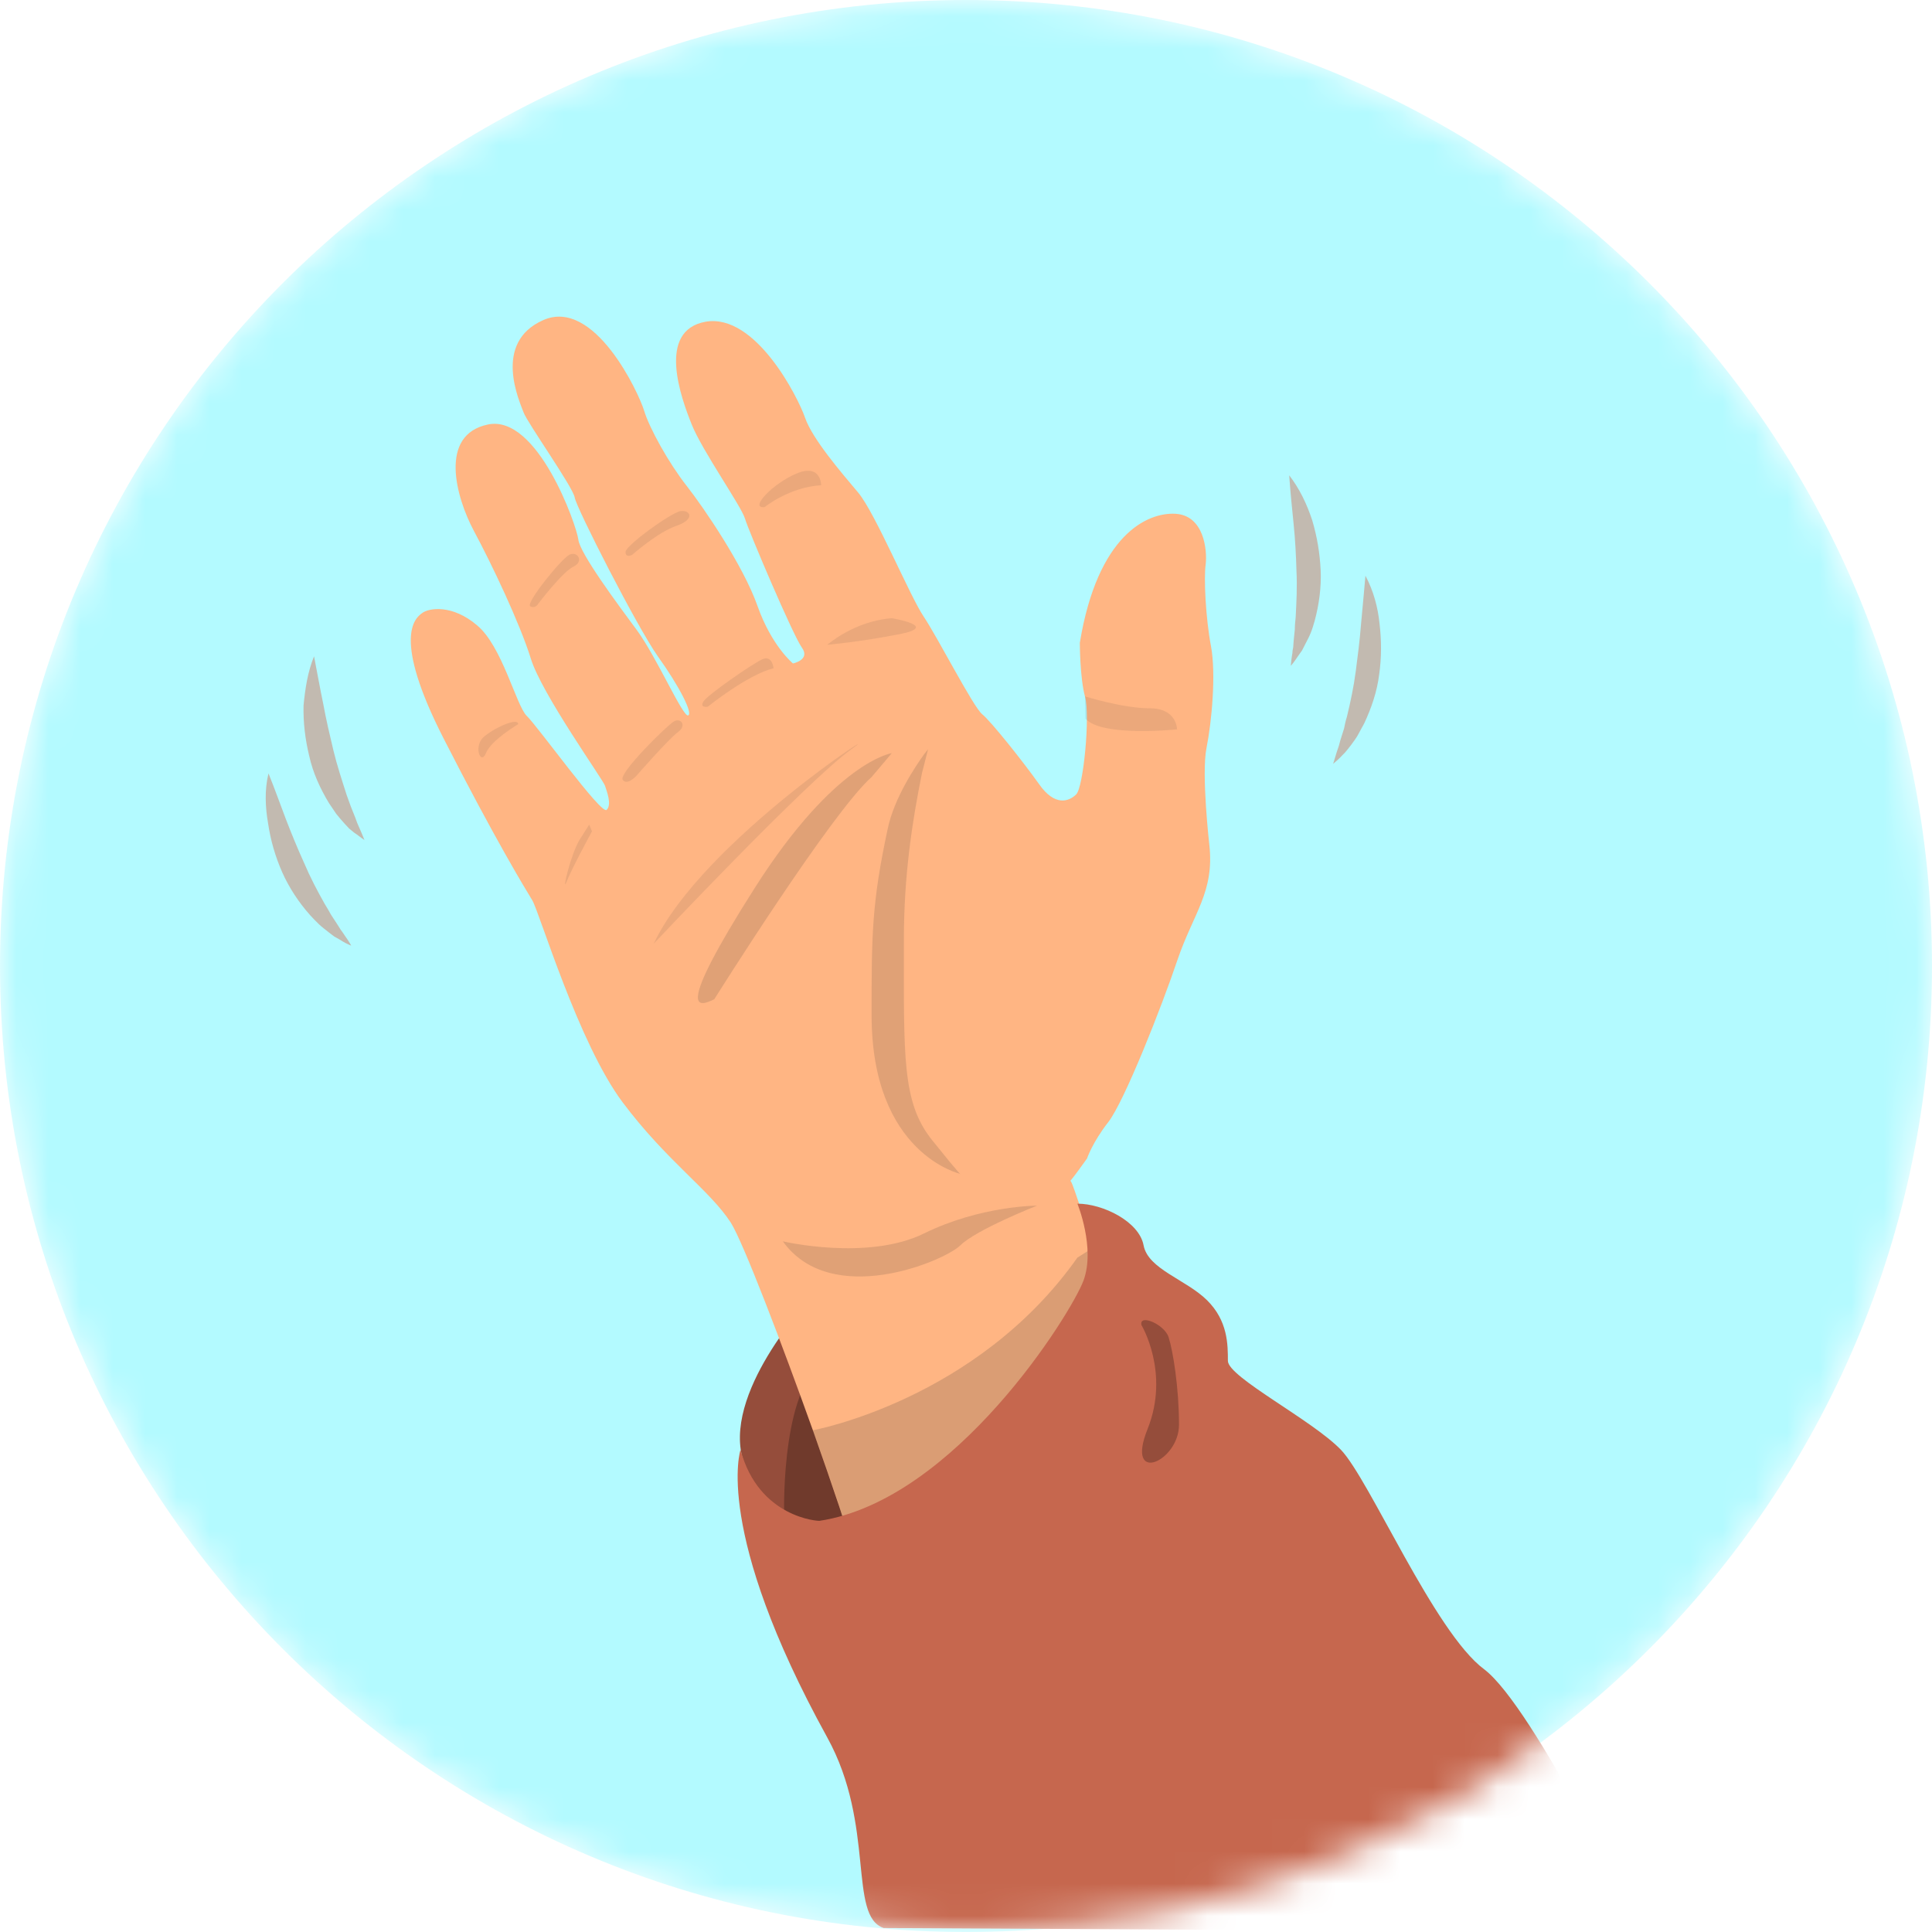 <svg width="60" height="60" viewBox="0 0 60 60" fill="none" xmlns="http://www.w3.org/2000/svg">
<mask id="mask0" mask-type="alpha" maskUnits="userSpaceOnUse" x="0" y="0" width="60" height="60">
<path d="M60 30C60 46.569 46.569 60 30 60C13.431 60 0 46.569 0 30C0 13.431 13.431 0 30 0C46.569 0 60 13.431 60 30Z" fill="#E7B3FF"/>
</mask>
<g mask="url(#mask0)">
<path d="M60 30C60 46.569 46.569 60 30 60C13.431 60 0 46.569 0 30C0 13.431 13.431 0 30 0C46.569 0 60 13.431 60 30Z" fill="#B3FAFF"/>
<path d="M25.014 40.512C25.014 40.512 22.208 43.556 23.185 45.627C23.31 45.886 23.436 46.107 23.586 46.292C24.588 47.611 26.029 47.315 27.257 46.588C28.159 46.058 26.969 43.679 26.004 42.065C25.478 41.177 25.014 40.512 25.014 40.512Z" fill="#954D3B"/>
<path d="M26.004 42.077C26.969 43.692 28.16 46.071 27.257 46.601C26.029 47.328 24.914 47.476 24.351 46.921C24.351 46.921 24.263 42.78 25.754 42.225L26.004 42.077Z" fill="#703A2C"/>
<path d="M33.76 35.975C33.76 35.975 33.923 35.482 34.424 34.841C34.925 34.187 36.078 31.266 36.567 29.811C37.068 28.345 37.719 27.704 37.557 26.237C37.557 26.237 37.306 24.043 37.469 23.229C37.632 22.416 37.77 20.924 37.607 20.061C37.444 19.198 37.381 17.953 37.444 17.522C37.494 17.09 37.394 16.006 36.504 15.956C35.627 15.907 34.086 16.61 33.535 19.962C33.535 19.962 33.535 21.047 33.697 21.639C33.86 22.231 33.647 24.449 33.422 24.671C33.196 24.893 32.758 25.053 32.269 24.351C31.768 23.648 30.778 22.403 30.503 22.181C30.227 21.959 29.124 19.802 28.686 19.149C28.247 18.496 27.195 15.956 26.656 15.303C26.105 14.65 25.228 13.627 25.002 12.973C24.777 12.32 23.461 9.731 21.92 9.99C20.379 10.261 21.156 12.369 21.482 13.183C21.807 13.996 23.023 15.722 23.135 16.104C23.248 16.486 24.626 19.728 24.902 20.11C25.178 20.492 24.626 20.604 24.626 20.604C24.626 20.604 23.962 20.061 23.524 18.816C23.085 17.571 21.87 15.784 21.319 15.081C20.767 14.379 20.166 13.294 20.003 12.752C19.84 12.209 18.462 9.238 16.871 9.941C15.28 10.644 16.144 12.48 16.257 12.801C16.369 13.121 17.798 15.13 17.848 15.451C17.898 15.771 19.777 19.457 20.429 20.382C21.093 21.306 21.532 22.169 21.369 22.218C21.206 22.268 20.379 20.382 19.777 19.568C19.176 18.755 18.011 17.189 17.961 16.758C17.911 16.326 16.695 12.862 15.154 13.183C13.613 13.503 14.164 15.451 14.716 16.486C15.267 17.509 16.144 19.358 16.482 20.443C16.808 21.528 18.738 24.227 18.788 24.4C18.838 24.56 19.013 24.992 18.838 25.152C18.675 25.312 16.695 22.551 16.357 22.231C16.031 21.91 15.593 20.061 14.816 19.42C14.052 18.767 13.325 18.878 13.112 19.038C12.886 19.198 12.172 19.79 13.776 22.933C15.38 26.076 16.307 27.593 16.532 27.962C16.758 28.345 17.961 32.4 19.339 34.237C20.717 36.073 22.033 36.949 22.697 37.972C23.085 38.588 24.301 41.781 25.24 44.406C25.879 46.206 26.393 47.734 26.418 47.968C26.468 48.56 36.116 42.717 36.116 42.717C36.116 42.717 34.888 40.462 34.036 38.699C33.547 37.7 33.284 36.505 33.209 36.677C33.134 36.862 33.76 35.975 33.76 35.975Z" fill="#FFB583"/>
<path opacity="0.18" d="M34.023 38.7C34.888 40.462 36.103 42.718 36.103 42.718C36.103 42.718 26.468 48.573 26.418 47.982C26.393 47.735 25.892 46.207 25.24 44.419C25.24 44.419 30.327 43.495 33.459 39.057L34.023 38.7Z" fill="#333333"/>
<path d="M22.998 45.023C22.998 45.023 22.146 47.526 25.692 53.96C27.195 56.684 26.331 59.507 27.446 59.877L51.001 60C51.001 60 47.631 52.998 46.09 51.84C44.548 50.693 42.531 45.948 41.642 45.023C40.752 44.099 38.133 42.767 38.133 42.262C38.133 41.757 38.133 41.017 37.482 40.376C36.83 39.735 35.653 39.415 35.515 38.675C35.377 37.935 34.249 37.381 33.46 37.381C33.46 37.381 34.024 38.761 33.648 39.772C33.272 40.783 29.664 46.589 25.454 47.23C25.429 47.242 23.562 47.143 22.998 45.023Z" fill="#C6674E"/>
<path d="M35.45 41.153C35.45 41.153 36.34 42.632 35.638 44.382C34.936 46.132 36.615 45.392 36.615 44.246C36.615 43.1 36.427 41.941 36.29 41.522C36.152 41.116 35.362 40.795 35.45 41.153Z" fill="#954D3B"/>
<path opacity="0.15" d="M24.312 38.551C24.312 38.551 26.944 39.168 28.698 38.305C30.452 37.442 32.206 37.442 32.206 37.442C32.206 37.442 30.327 38.182 29.825 38.675C29.324 39.168 25.816 40.647 24.312 38.551Z" fill="#333333"/>
<path opacity="0.15" d="M28.823 23.267C28.823 23.267 28.772 23.328 28.697 23.427C28.422 23.809 27.77 24.783 27.57 25.732C27.068 28.074 27.068 29.06 27.068 31.526C27.068 35.84 29.825 36.456 29.825 36.456C29.825 36.456 29.887 36.579 28.948 35.408C28.008 34.237 28.071 32.82 28.071 29.183C28.071 27.211 28.321 25.547 28.634 24.006L28.823 23.267Z" fill="#333333"/>
<path opacity="0.15" d="M22.183 31.032C22.183 31.032 25.817 25.239 27.07 24.13L27.696 23.39C27.696 23.39 25.942 23.637 23.436 27.581C20.93 31.525 21.682 31.278 22.183 31.032Z" fill="#333333"/>
<path opacity="0.1" d="M20.303 29.306C20.303 29.306 25.064 24.253 26.442 23.267C27.82 22.281 21.806 26.102 20.303 29.306Z" fill="#333333"/>
<path opacity="0.1" d="M33.697 21.627C33.697 21.627 34.875 21.997 35.715 21.997C36.554 21.997 36.554 22.651 36.554 22.651C36.554 22.651 34.211 22.897 33.71 22.318L33.697 21.627Z" fill="#333333"/>
<path opacity="0.1" d="M25.691 20.025C25.691 20.025 26.531 19.285 27.696 19.199C27.696 19.199 29.2 19.445 27.947 19.692C26.694 19.939 25.691 20.025 25.691 20.025Z" fill="#333333"/>
<path opacity="0.1" d="M23.748 15.748C23.748 15.748 24.5 15.131 25.502 15.069C25.502 15.069 25.502 14.392 24.751 14.7C23.999 15.008 23.247 15.809 23.748 15.748Z" fill="#333333"/>
<path opacity="0.1" d="M21.982 21.947C21.982 21.947 23.198 20.962 24.024 20.752C24.024 20.752 23.987 20.346 23.686 20.469C23.398 20.592 21.97 21.578 21.844 21.787C21.719 21.996 21.982 21.947 21.982 21.947Z" fill="#333333"/>
<path opacity="0.1" d="M19.764 24.093C19.764 24.093 20.766 22.946 21.054 22.737C21.342 22.527 21.142 22.281 20.929 22.404C20.716 22.527 19.212 24.006 19.337 24.216C19.475 24.413 19.764 24.093 19.764 24.093Z" fill="#333333"/>
<path opacity="0.1" d="M18.385 25.818C18.385 25.818 17.759 26.965 17.596 27.384C17.433 27.791 17.721 26.521 18.009 26.065C18.298 25.609 18.298 25.609 18.298 25.609L18.385 25.818Z" fill="#333333"/>
<path opacity="0.1" d="M19.639 17.226C19.639 17.226 20.428 16.524 21.017 16.327C21.606 16.117 21.43 15.834 21.142 15.871C20.854 15.908 19.426 16.943 19.426 17.14C19.426 17.349 19.639 17.226 19.639 17.226Z" fill="#333333"/>
<path opacity="0.1" d="M16.72 18.743C16.72 18.743 17.471 17.757 17.81 17.597C18.148 17.436 17.935 17.104 17.684 17.227C17.434 17.35 16.306 18.743 16.469 18.829C16.632 18.916 16.72 18.743 16.72 18.743Z" fill="#333333"/>
<path opacity="0.1" d="M16.094 22.49C16.094 22.49 15.254 22.983 15.091 23.39C14.928 23.797 14.678 23.143 15.054 22.86C15.417 22.564 16.094 22.281 16.094 22.49Z" fill="#333333"/>
<path d="M9.753 20.382C9.853 20.899 9.941 21.392 10.041 21.873C10.129 22.354 10.242 22.835 10.354 23.303C10.467 23.771 10.618 24.227 10.768 24.696C10.806 24.807 10.856 24.93 10.893 25.041L11.031 25.386L11.094 25.558C11.119 25.62 11.144 25.669 11.169 25.731C11.219 25.842 11.269 25.965 11.319 26.088C11.207 26.015 11.106 25.928 10.993 25.854C10.943 25.817 10.893 25.768 10.843 25.731L10.705 25.583C10.618 25.485 10.53 25.386 10.442 25.275C10.367 25.164 10.292 25.053 10.217 24.942C9.941 24.486 9.716 23.993 9.603 23.476C9.477 22.958 9.415 22.44 9.427 21.91C9.477 21.392 9.553 20.875 9.753 20.382Z" fill="#C2BAB0"/>
<path d="M8.338 24.019C8.539 24.512 8.702 24.98 8.877 25.436C9.052 25.892 9.24 26.348 9.441 26.792C9.629 27.236 9.854 27.667 10.092 28.086C10.155 28.185 10.218 28.296 10.28 28.407L10.481 28.715L10.581 28.875C10.618 28.924 10.656 28.974 10.694 29.035C10.769 29.146 10.844 29.245 10.907 29.368C10.781 29.319 10.669 29.257 10.556 29.183C10.493 29.146 10.443 29.121 10.38 29.084L10.218 28.961C10.117 28.875 10.005 28.801 9.904 28.702C9.804 28.604 9.716 28.517 9.629 28.419C9.278 28.024 8.977 27.568 8.764 27.088C8.551 26.607 8.401 26.089 8.326 25.572C8.238 25.066 8.213 24.536 8.338 24.019Z" fill="#C2BAB0"/>
<path d="M40.037 14.761C40.075 15.291 40.125 15.784 40.175 16.277C40.225 16.77 40.25 17.251 40.263 17.732C40.288 18.213 40.263 18.693 40.238 19.174C40.225 19.297 40.212 19.421 40.212 19.544L40.175 19.913L40.162 20.098C40.15 20.16 40.137 20.222 40.137 20.283C40.112 20.407 40.1 20.542 40.087 20.678C40.175 20.579 40.25 20.468 40.325 20.357C40.363 20.308 40.401 20.246 40.438 20.197L40.526 20.024C40.588 19.901 40.651 19.79 40.701 19.667C40.751 19.544 40.789 19.421 40.827 19.285C40.964 18.779 41.039 18.237 41.014 17.707C40.989 17.177 40.902 16.66 40.751 16.154C40.588 15.661 40.363 15.181 40.037 14.761Z" fill="#C2BAB0"/>
<path d="M42.405 17.88C42.355 18.41 42.317 18.903 42.267 19.396C42.229 19.889 42.167 20.369 42.104 20.85C42.041 21.331 41.941 21.799 41.828 22.268C41.791 22.378 41.766 22.502 41.741 22.625L41.628 22.983L41.578 23.167C41.553 23.229 41.54 23.291 41.515 23.352C41.477 23.476 41.44 23.599 41.402 23.722C41.503 23.636 41.603 23.549 41.691 23.451C41.741 23.401 41.791 23.352 41.828 23.303L41.954 23.143C42.029 23.032 42.117 22.933 42.179 22.81C42.242 22.699 42.304 22.576 42.367 22.465C42.593 21.984 42.768 21.466 42.831 20.949C42.906 20.431 42.906 19.901 42.843 19.371C42.793 18.866 42.655 18.348 42.405 17.88Z" fill="#C2BAB0"/>
</g>
</svg>
